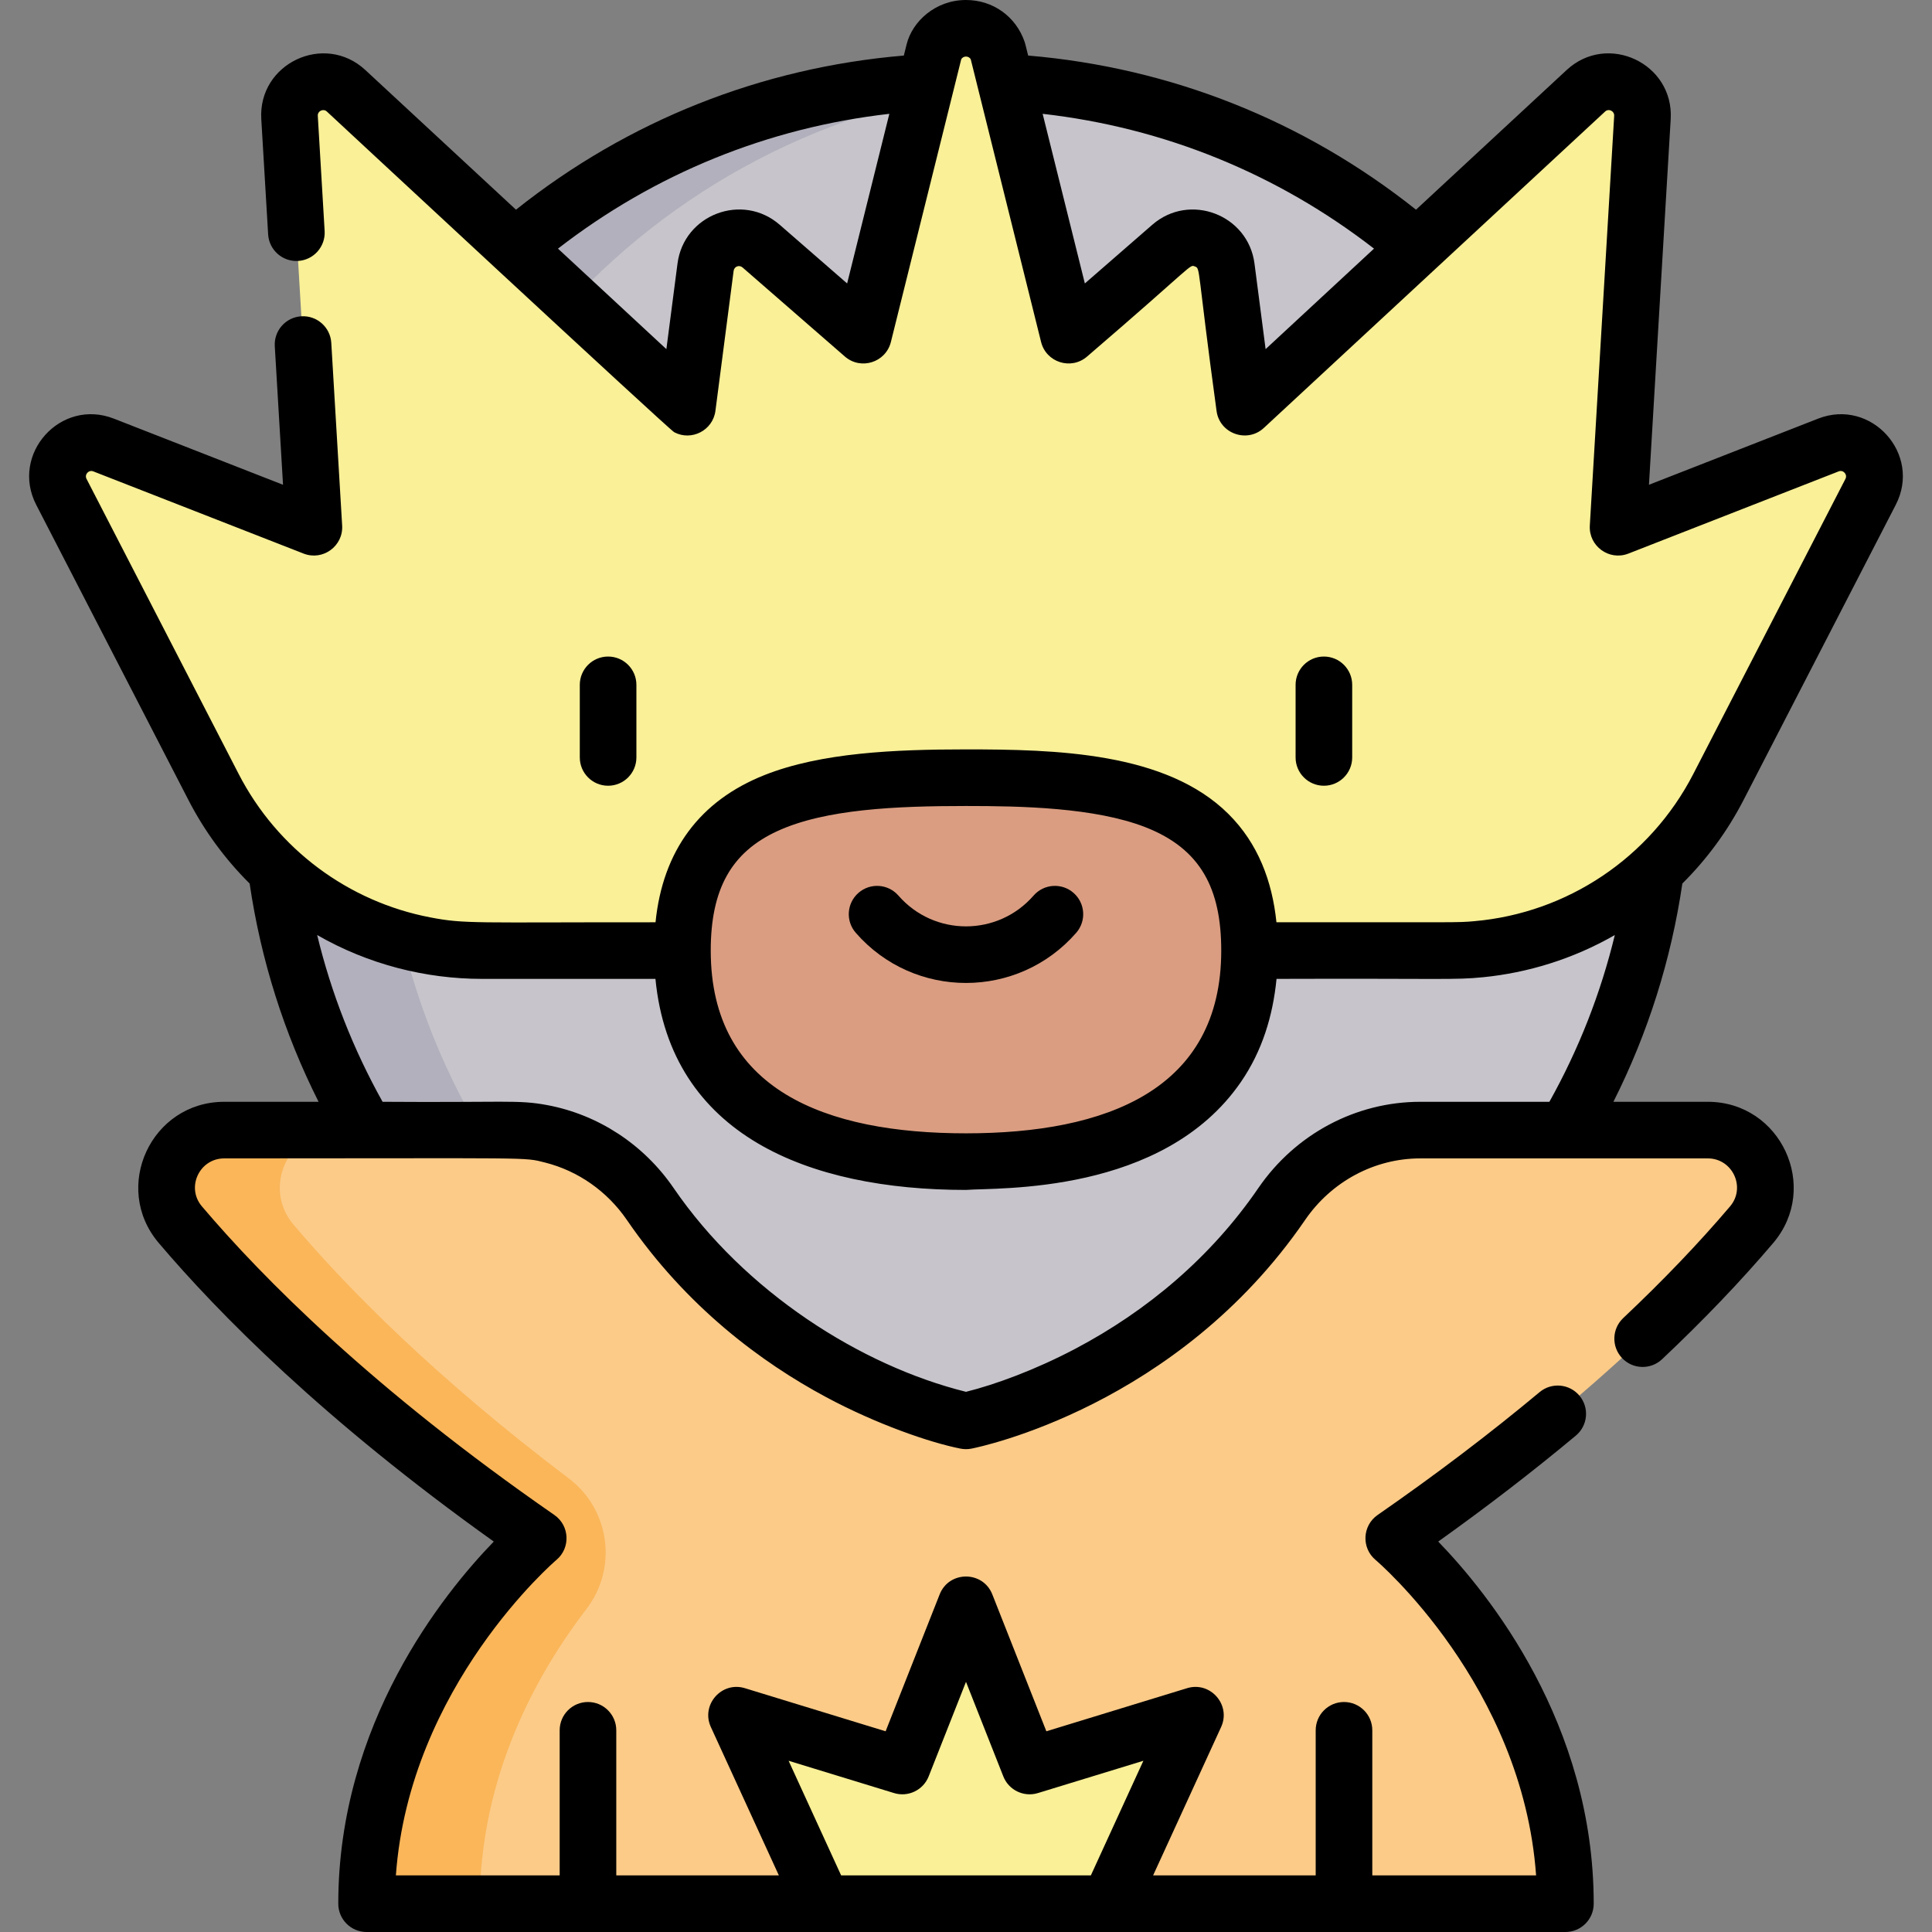 <svg id="Capa_1" enable-background="new 0 0 512 512" height="512" viewBox="0 0 512 512" width="512" xmlns="http://www.w3.org/2000/svg"><rect x="0" y="0" width="512" height="512" fill="#808080" stroke="none"/><g><g><circle cx="256" cy="205.936" fill="#c7c5cb" r="184.429"/><path d="m101.571 205.936c0-96.807 74.588-176.184 169.429-183.819-4.948-.398-9.949-.609-15-.609-101.857 0-184.429 82.571-184.429 184.429 0 101.857 82.571 184.429 184.429 184.429 5.051 0 10.052-.211 15-.61-94.841-7.636-169.429-87.013-169.429-183.82z" fill="#b2b0bc"/><path d="m484.55 117.93-55.74 21.789 6.457-108.59c.478-8.034-9.082-12.549-14.984-7.078l-90.444 83.856-4.823-37.106c-.919-7.068-9.34-10.263-14.716-5.584l-27.119 23.603-18.728-75.267c-2.746-8.07-14.16-8.07-16.906 0l-18.728 75.267-27.118-23.603c-5.376-4.679-13.798-1.484-14.716 5.584l-4.823 37.106-90.445-83.855c-5.902-5.472-15.461-.956-14.984 7.078l6.457 108.59-55.74-21.79c-7.665-2.996-14.959 5.093-11.187 12.408l40.331 78.22c13.729 26.626 41.177 43.356 71.134 43.356h53.128 150.289 53.128c29.957 0 57.406-16.73 71.134-43.356l40.331-78.22c3.771-7.315-3.523-15.404-11.188-12.408z" fill="#f9f097"/><path d="m331.145 251.914c0 41.501-33.643 55.93-75.145 55.93s-75.145-14.428-75.145-55.93 33.643-45.816 75.145-45.816 75.145 4.315 75.145 45.816z" fill="#da9d81"/><path d="m452.576 299.488h-76.182c-14.739 0-28.388 7.427-36.72 19.586-32.493 47.416-83.674 57.47-83.674 57.47s-51.181-10.054-83.674-57.471c-8.332-12.158-21.981-19.586-36.72-19.586h-76.182c-12.963 0-20.025 15.177-11.637 25.06 16.788 19.782 46.472 49.571 94.854 83.101 0 0-45.493 38.175-45.493 96.851h120.949l37.903-13.826 37.903 13.827h120.949c0-58.676-45.493-96.851-45.493-96.851 48.382-33.531 78.066-63.319 94.854-83.101 8.388-9.884 1.326-25.06-11.637-25.06z" fill="#fccb88"/><path d="m150.732 391.794c-35.684-26.995-58.856-50.644-72.945-67.246-8.388-9.883-1.326-25.06 11.637-25.06h-30c-12.967 0-20.023 15.179-11.633 25.065 16.789 19.782 46.472 49.569 94.85 83.097 0 0-45.493 38.175-45.493 96.851h30c0-34.136 15.398-61.333 28.277-78.112 8.312-10.829 6.194-26.36-4.693-34.595z" fill="#fab659"/><path d="m293.903 504.5 22.888-49.941-43.923 13.452-16.868-42.728-16.868 42.728-43.923-13.452 22.888 49.941z" fill="#f9f097"/></g><g><path d="m168.652 200.728v-19.237c0-4.142-3.358-7.5-7.5-7.5s-7.5 3.358-7.5 7.5v19.237c0 4.142 3.358 7.5 7.5 7.5s7.5-3.358 7.5-7.5z"/><path d="m358.346 200.728v-19.237c0-4.142-3.358-7.5-7.5-7.5s-7.5 3.358-7.5 7.5v19.237c0 4.142 3.358 7.5 7.5 7.5s7.5-3.358 7.5-7.5z"/><path d="m273.907 237.34c-9.465 10.861-26.323 10.893-35.815 0-2.721-3.123-7.459-3.448-10.582-.727-3.123 2.722-3.448 7.459-.727 10.582 15.462 17.741 42.985 17.724 58.432 0 2.722-3.123 2.396-7.86-.727-10.582-3.122-2.721-7.86-2.395-10.581.727z"/><path d="m481.818 110.945-44.827 17.523 5.762-96.895c.877-14.762-16.724-23.078-27.57-13.022l-39.926 37.018c-29.692-23.618-64.994-37.649-102.785-40.846-.745-2.963-.748-3.087-.92-3.586-2.302-6.765-8.407-11.137-15.553-11.137-8.101 0-14.224 5.683-15.731 11.742l-.742 2.981c-37.791 3.197-73.093 17.228-102.785 40.846l-39.926-37.018c-10.844-10.052-28.448-1.743-27.57 13.022l1.815 30.537c.246 4.135 3.805 7.286 7.932 7.042 4.135-.246 7.288-3.797 7.042-7.932 0 0-1.809-30.436-1.815-30.537-.076-1.278 1.473-1.988 2.398-1.132.1.093 90.606 84.229 92.061 84.993 4.572 2.421 10.245-.472 10.919-5.67l4.823-37.106c.148-1.139 1.482-1.653 2.355-.894l27.118 23.603c4.239 3.692 10.856 1.564 12.202-3.846l18.628-74.868c.462-1.031 2.087-1.03 2.549 0l18.628 74.868c1.351 5.429 7.977 7.524 12.202 3.846 28.686-24.622 27.066-24.429 28.563-23.86 1.51.573.492-.077 5.733 38.257.788 6.069 8.125 8.633 12.536 4.533 16.565-15.358 80.152-74.313 90.444-83.855.945-.876 2.47-.124 2.398 1.133l-6.457 108.59c-.323 5.452 5.121 9.422 10.218 7.431 0 0 55.629-21.746 55.74-21.789 1.222-.478 2.383.837 1.79 1.986l-40.33 78.219c-11.467 22.24-33.489 36.869-58.051 39.002-4.719.417-3.459.261-52.415.291-1.124-10.885-4.856-20.875-12.705-28.684-16.535-16.48-46.024-17.133-69.57-17.133-18.913 0-38.358.855-53.339 6.78-17.296 6.839-27.023 20.146-28.936 39.037-48.062-.029-50.453.488-59.729-1.305-21.611-4.146-40.438-18.014-50.737-37.988 0 0-40.264-78.09-40.33-78.219-.603-1.17.589-2.455 1.79-1.986l55.739 21.789c5.087 1.988 10.542-1.968 10.218-7.431l-2.879-48.412c-.246-4.135-3.802-7.288-7.932-7.042-4.135.246-7.288 3.797-7.042 7.932l2.184 36.717-44.823-17.525c-14.135-5.523-27.501 9.413-20.584 22.831l40.331 78.219c4.3 8.34 9.802 15.775 16.228 22.15 2.98 20.246 9.109 39.64 18.272 57.843h-25.004c-19.344 0-29.885 22.649-17.355 37.413 15.755 18.565 43.724 46.986 88.786 79.129-13.384 13.815-41.207 48.271-41.207 95.97 0 4.142 3.358 7.5 7.5 7.5h317.703c4.143 0 7.5-3.358 7.5-7.5 0-47.698-27.822-82.155-41.206-95.97 12.892-9.196 25.132-18.619 36.481-28.087 3.18-2.654 3.607-7.383.954-10.563-2.654-3.181-7.384-3.608-10.563-.955-13.191 11.006-27.635 21.96-42.931 32.561-4.05 2.806-4.349 8.721-.549 11.909.408.343 38.957 33.264 42.546 83.606h-43.408v-38.451c0-4.142-3.358-7.5-7.5-7.5s-7.5 3.358-7.5 7.5v38.45h-43.086l18.02-39.317c2.691-5.874-2.839-12.187-9.015-10.296l-37.296 11.422-14.323-36.28c-2.49-6.307-11.458-6.319-13.952 0l-14.323 36.28-37.296-11.422c-6.174-1.891-11.707 4.421-9.015 10.296l18.021 39.317h-43.086v-38.451c0-4.142-3.358-7.5-7.5-7.5-4.143 0-7.5 3.358-7.5 7.5v38.451h-43.407c3.603-50.152 42.145-83.268 42.545-83.606 3.781-3.173 3.52-9.09-.549-11.909-48.156-33.374-77.376-62.898-93.408-81.79-4.258-5.016-.648-12.707 5.919-12.707 82.909 0 79.169-.387 85.078 1.113 8.649 2.195 16.383 7.545 21.637 15.212 15.861 23.146 35.794 37.81 52.723 46.903 13.434 7.216 27.661 12.111 35.692 13.687.946.186 1.927.189 2.892 0 2.213-.435 54.578-11.213 88.416-60.59 7.005-10.223 18.419-16.325 30.533-16.325h76.182c6.591 0 10.159 7.71 5.919 12.707-8.189 9.649-17.717 19.61-28.318 29.604-3.014 2.842-3.154 7.588-.313 10.603 2.842 3.015 7.589 3.153 10.602.312 11.004-10.375 20.917-20.742 29.465-30.813 12.515-14.748 2.008-37.413-17.355-37.413h-25.004c9.163-18.203 15.292-37.597 18.271-57.843 6.427-6.375 11.928-13.81 16.229-22.15l40.33-78.219c6.936-13.453-6.495-28.338-20.584-22.831zm-275.194-51.385c-9.859-8.581-25.377-2.735-27.078 10.274l-2.949 22.688-28.725-26.632c25.633-19.861 55.672-32.078 87.811-35.723l-11.185 44.951zm125.828 10.274c-1.684-12.952-17.192-18.867-27.067-10.283-.003.003-.007.005-.011.008l-17.875 15.558-11.185-44.951c32.139 3.645 62.178 15.862 87.811 35.723l-28.725 26.632zm-95.518 405.347c3.742 1.146 7.735-.777 9.172-4.417l9.892-25.057 9.892 25.057c1.437 3.64 5.43 5.564 9.172 4.417l27.947-8.559-13.92 30.378h-66.18l-13.922-30.377zm86.709-223.267c0 36.951-30.497 48.43-67.645 48.43-37.176 0-67.645-11.415-67.645-48.43 0-16.271 5.443-26.035 17.648-31.66 12.695-5.85 31.532-6.657 49.996-6.657 14.619 0 34.101.379 47.546 5.618 14.731 5.746 20.1 16.389 20.1 32.699zm86.966 40.074h-34.216c-17.063 0-33.104 8.541-42.907 22.846-12.496 18.236-29.394 32.545-48.653 42.675-10.47 5.509-21.049 9.403-28.834 11.338-27.833-6.916-58.582-26.422-77.488-54.014-7.913-11.546-19.955-19.423-33.451-21.963-7.88-1.483-11.21-.642-43.672-.882-7.801-13.975-13.602-28.771-17.335-44.194 13.498 7.762 28.682 11.62 43.674 11.62h45.973c4.02 41.409 40.506 55.93 82.299 55.93 8.376-.667 52.227 1.383 72.834-28.574 5.665-8.234 8.492-17.526 9.465-27.355 44.287-.145 47.015.334 54.79-.443 11.632-1.159 23.666-4.741 34.856-11.176-3.733 15.42-9.534 30.218-17.335 44.192z"/></g></g></svg>